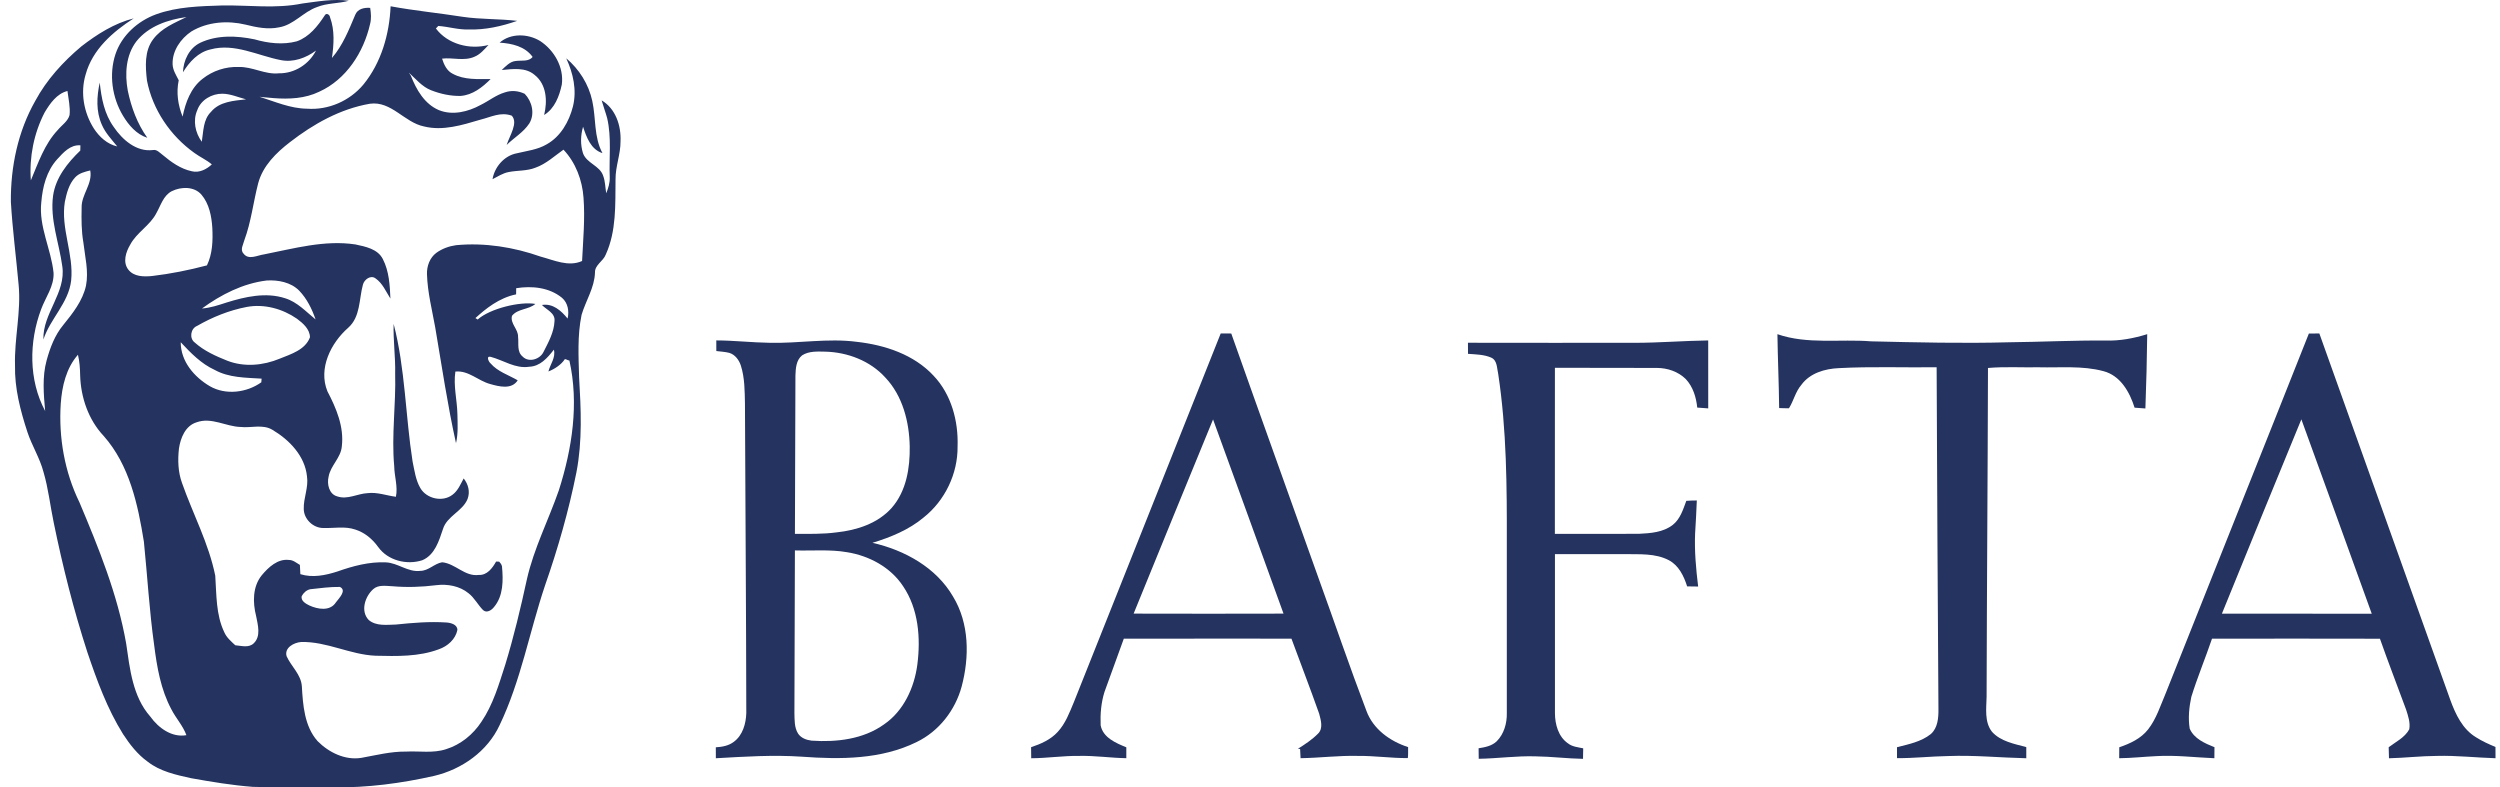 <svg width="127" height="40" viewBox="0 0 127 40" fill="none" xmlns="http://www.w3.org/2000/svg">
<path fill-rule="evenodd" clip-rule="evenodd" d="M15.346 0.18C16.132 0.078 16.927 -0.072 17.719 0.039C17.188 0.188 16.617 0.149 16.101 0.36C15.405 0.603 14.921 1.268 14.174 1.389C13.607 1.51 13.028 1.389 12.476 1.252C11.562 1.031 10.541 1.107 9.724 1.596C9.178 1.962 8.745 2.585 8.768 3.263C8.777 3.563 8.949 3.819 9.079 4.078C8.947 4.702 9.04 5.34 9.277 5.926C9.422 5.205 9.694 4.459 10.299 3.997C10.812 3.593 11.47 3.376 12.122 3.403C12.825 3.38 13.462 3.8 14.171 3.724C14.958 3.736 15.699 3.267 16.053 2.569C15.543 2.944 14.906 3.182 14.268 3.054C13.091 2.826 11.914 2.178 10.693 2.51C10.066 2.65 9.617 3.147 9.294 3.673C9.318 3.066 9.61 2.443 10.178 2.17C11.03 1.769 12.025 1.811 12.927 1.998C13.622 2.198 14.371 2.288 15.078 2.099C15.71 1.877 16.141 1.326 16.495 0.785C16.576 0.631 16.752 0.744 16.766 0.879C17.011 1.541 16.96 2.259 16.862 2.946C17.411 2.31 17.721 1.524 18.043 0.759C18.167 0.445 18.502 0.378 18.805 0.4C18.849 0.674 18.87 0.957 18.798 1.228C18.47 2.661 17.585 4.04 16.215 4.66C15.495 5.009 14.685 5.045 13.9 4.984C13.241 4.934 13.413 4.933 13.182 4.916C13.973 5.164 14.751 5.513 15.596 5.522C16.68 5.602 17.765 5.128 18.46 4.296C19.369 3.184 19.781 1.737 19.843 0.319C21.055 0.544 22.283 0.661 23.5 0.853C24.419 0.99 25.352 0.951 26.274 1.06C25.479 1.335 24.647 1.527 23.802 1.496C23.281 1.517 22.78 1.353 22.264 1.318C22.234 1.35 22.174 1.414 22.143 1.446C22.742 2.249 23.869 2.535 24.816 2.284C24.604 2.507 24.401 2.759 24.108 2.88C23.58 3.118 23.011 2.912 22.457 2.978C22.552 3.283 22.701 3.605 23.001 3.749C23.588 4.069 24.279 4.015 24.925 4.015C24.51 4.433 24.007 4.83 23.396 4.873C22.885 4.883 22.373 4.771 21.898 4.584C21.439 4.405 21.125 4.012 20.77 3.689C20.796 3.73 20.847 3.809 20.873 3.849C21.147 4.553 21.565 5.282 22.292 5.593C22.987 5.876 23.779 5.681 24.416 5.332C24.831 5.128 25.199 4.825 25.648 4.693C25.981 4.58 26.326 4.61 26.655 4.765C27.03 5.154 27.181 5.784 26.892 6.265C26.599 6.718 26.116 6.99 25.738 7.364C25.891 6.882 26.336 6.244 25.998 5.876C25.432 5.672 24.953 5.943 24.403 6.08C23.481 6.352 22.498 6.664 21.534 6.422C20.54 6.219 19.881 5.119 18.791 5.27C17.291 5.527 15.924 6.296 14.731 7.22C14.029 7.761 13.349 8.427 13.115 9.312C12.866 10.27 12.761 11.264 12.415 12.195C12.363 12.417 12.181 12.683 12.372 12.883C12.627 13.229 13.081 12.965 13.416 12.922C14.938 12.623 16.491 12.182 18.052 12.417C18.565 12.528 19.193 12.645 19.451 13.167C19.766 13.78 19.805 14.49 19.833 15.167C19.605 14.811 19.437 14.39 19.076 14.141C18.827 13.955 18.501 14.204 18.436 14.461C18.234 15.2 18.316 16.092 17.691 16.648C16.808 17.423 16.159 18.715 16.633 19.879C17.081 20.735 17.484 21.682 17.365 22.671C17.319 23.255 16.797 23.643 16.694 24.208C16.6 24.584 16.71 25.106 17.136 25.218C17.653 25.394 18.159 25.077 18.673 25.052C19.164 24.991 19.632 25.175 20.112 25.236C20.22 24.719 20.034 24.207 20.027 23.69C19.881 22.117 20.119 20.542 20.074 18.967C20.095 18.173 19.968 17.248 19.997 16.454C20.583 18.693 20.601 21.161 20.958 23.439C21.055 23.897 21.114 24.382 21.353 24.794C21.668 25.337 22.481 25.522 22.985 25.135C23.265 24.93 23.395 24.597 23.555 24.304C23.793 24.608 23.889 24.985 23.752 25.35C23.499 25.974 22.698 26.22 22.501 26.88C22.302 27.475 22.086 28.192 21.455 28.459C20.668 28.716 19.701 28.478 19.209 27.784C18.921 27.384 18.525 27.05 18.048 26.901C17.524 26.72 16.965 26.84 16.426 26.823C15.912 26.826 15.436 26.375 15.431 25.856C15.412 25.297 15.682 24.762 15.595 24.2C15.492 23.167 14.703 22.348 13.849 21.841C13.355 21.533 12.762 21.75 12.222 21.69C11.47 21.669 10.74 21.177 9.984 21.454C9.416 21.629 9.171 22.245 9.091 22.784C9.025 23.369 9.043 23.98 9.247 24.538C9.799 26.111 10.604 27.602 10.935 29.246C11.001 30.209 10.965 31.223 11.393 32.117C11.511 32.388 11.74 32.582 11.951 32.779C12.264 32.806 12.647 32.928 12.898 32.671C13.264 32.313 13.098 31.743 13.013 31.304C12.836 30.611 12.825 29.801 13.302 29.218C13.642 28.813 14.108 28.376 14.681 28.446C14.894 28.445 15.059 28.597 15.234 28.697C15.241 28.853 15.25 29.011 15.258 29.168C15.877 29.363 16.536 29.227 17.137 29.033C17.925 28.755 18.754 28.53 19.598 28.568C20.209 28.59 20.719 29.076 21.345 29.001C21.768 29.001 22.062 28.629 22.461 28.564C23.133 28.626 23.613 29.302 24.321 29.207C24.743 29.23 25.018 28.858 25.202 28.527C25.241 28.528 25.319 28.532 25.358 28.532C25.427 28.613 25.474 28.659 25.501 28.772C25.565 29.473 25.577 30.267 25.096 30.837C24.972 30.999 24.723 31.163 24.539 30.991C24.274 30.724 24.104 30.372 23.803 30.138C23.35 29.766 22.732 29.657 22.162 29.727C21.419 29.821 20.667 29.846 19.921 29.78C19.596 29.768 19.218 29.692 18.955 29.933C18.54 30.306 18.299 31.052 18.733 31.498C19.114 31.817 19.651 31.738 20.111 31.727C20.966 31.638 21.828 31.566 22.687 31.623C22.907 31.64 23.235 31.726 23.235 32.001C23.141 32.474 22.738 32.829 22.295 32.982C21.271 33.367 20.154 33.336 19.077 33.311C17.785 33.258 16.594 32.578 15.292 32.614C14.933 32.642 14.436 32.903 14.559 33.335C14.792 33.857 15.294 34.261 15.334 34.865C15.389 35.822 15.464 36.888 16.127 37.643C16.699 38.224 17.53 38.635 18.362 38.498C19.111 38.363 19.857 38.171 20.624 38.181C21.301 38.144 22.001 38.277 22.658 38.059C23.399 37.831 24.034 37.313 24.456 36.667C25.049 35.796 25.342 34.771 25.663 33.78C26.101 32.348 26.449 30.89 26.767 29.425C27.122 27.855 27.866 26.416 28.391 24.903C29.065 22.789 29.418 20.506 28.925 18.313C28.826 18.307 28.794 18.252 28.696 18.242C28.515 18.523 28.172 18.75 27.859 18.87C27.957 18.491 28.238 18.168 28.137 17.763C27.799 18.195 27.439 18.609 26.881 18.631C26.177 18.739 25.577 18.3 24.929 18.128C24.675 18.063 24.824 18.383 24.92 18.459C25.282 18.881 25.833 19.048 26.299 19.32C25.996 19.8 25.359 19.639 24.906 19.51C24.293 19.349 23.802 18.806 23.133 18.876C23.025 19.593 23.219 20.308 23.236 21.025C23.246 21.522 23.279 22.026 23.165 22.514C22.733 20.565 22.443 18.587 22.107 16.62C21.947 15.73 21.719 14.847 21.691 13.939C21.674 13.526 21.831 13.091 22.17 12.841C22.464 12.631 22.814 12.504 23.171 12.455C24.623 12.319 26.09 12.552 27.461 13.035C28.139 13.214 28.876 13.572 29.57 13.259C29.622 12.189 29.724 11.116 29.643 10.045C29.58 9.15 29.245 8.258 28.624 7.603C28.164 7.928 27.742 8.326 27.202 8.518C26.767 8.693 26.288 8.65 25.834 8.741C25.538 8.798 25.285 8.97 25.02 9.103C25.125 8.476 25.619 7.906 26.255 7.787C26.766 7.663 27.31 7.606 27.771 7.332C28.481 6.938 28.91 6.177 29.105 5.41C29.311 4.583 29.118 3.72 28.765 2.961C29.422 3.514 29.907 4.283 30.087 5.126C30.283 6.007 30.161 6.961 30.606 7.779C30.014 7.592 29.794 6.971 29.62 6.439C29.491 6.875 29.48 7.348 29.616 7.784C29.802 8.302 30.472 8.409 30.642 8.933C30.748 9.216 30.746 9.525 30.796 9.819C30.9 9.562 30.984 9.296 30.975 9.013C30.934 8.009 31.075 6.99 30.844 6.001C30.761 5.696 30.648 5.4 30.563 5.098C31.275 5.519 31.558 6.383 31.523 7.175C31.528 7.834 31.261 8.459 31.269 9.119C31.255 10.398 31.316 11.74 30.773 12.93C30.646 13.273 30.213 13.451 30.225 13.846C30.201 14.617 29.756 15.274 29.544 15.995C29.327 17.041 29.389 18.116 29.419 19.177C29.514 20.78 29.59 22.408 29.282 23.994C28.891 25.949 28.341 27.869 27.684 29.751C26.894 32.104 26.459 34.586 25.381 36.835C24.762 38.172 23.461 39.084 22.051 39.416C20.374 39.795 18.655 40.019 16.934 39.998C15.567 39.99 14.201 40.02 12.835 39.972C11.785 39.89 10.743 39.718 9.707 39.532C8.94 39.363 8.133 39.189 7.501 38.693C6.986 38.324 6.593 37.816 6.25 37.291C5.446 36.001 4.922 34.566 4.438 33.132C3.739 30.977 3.186 28.776 2.731 26.558C2.55 25.699 2.459 24.821 2.21 23.979C2.024 23.267 1.62 22.641 1.391 21.944C1.035 20.853 0.737 19.72 0.763 18.562C0.723 17.188 1.08 15.828 0.945 14.452C0.818 13.052 0.636 11.658 0.552 10.254C0.535 8.479 0.91 6.679 1.791 5.126C2.369 4.051 3.204 3.138 4.133 2.357C4.931 1.74 5.806 1.183 6.794 0.932C5.729 1.615 4.694 2.518 4.35 3.786C4.073 4.707 4.257 5.726 4.769 6.53C5.047 6.955 5.449 7.326 5.957 7.439C5.673 7.089 5.353 6.757 5.174 6.337C4.872 5.659 4.912 4.907 5.067 4.194C5.151 4.993 5.3 5.787 5.778 6.451C6.218 7.102 6.932 7.729 7.772 7.622C7.97 7.584 8.106 7.756 8.251 7.861C8.69 8.23 9.18 8.585 9.753 8.702C10.124 8.791 10.496 8.601 10.761 8.351C10.49 8.121 10.159 7.978 9.874 7.768C8.655 6.9 7.752 5.568 7.466 4.092C7.385 3.39 7.329 2.591 7.782 1.994C8.201 1.43 8.866 1.165 9.475 0.866C8.532 0.995 7.549 1.329 6.934 2.094C6.39 2.801 6.335 3.757 6.491 4.605C6.668 5.455 6.975 6.289 7.483 6.999C6.932 6.824 6.535 6.357 6.247 5.877C5.692 4.95 5.527 3.779 5.867 2.748C6.186 1.797 6.998 1.069 7.927 0.729C9.006 0.338 10.167 0.314 11.3 0.277C12.649 0.257 14.012 0.452 15.346 0.18ZM2.267 5.713C1.723 6.766 1.48 7.98 1.567 9.163C1.943 8.273 2.258 7.322 2.935 6.604C3.137 6.357 3.446 6.167 3.534 5.846C3.577 5.434 3.476 5.027 3.427 4.622C2.884 4.758 2.54 5.257 2.267 5.713ZM10.024 5.59C9.787 6.122 9.916 6.744 10.251 7.201C10.337 6.68 10.313 6.08 10.72 5.682C11.152 5.156 11.878 5.119 12.5 5.046C12.101 4.944 11.716 4.766 11.299 4.761C10.763 4.755 10.208 5.07 10.024 5.59ZM2.902 8.094C2.367 8.684 2.162 9.494 2.098 10.271C1.959 11.51 2.599 12.651 2.721 13.862C2.753 14.538 2.313 15.104 2.089 15.712C1.47 17.363 1.449 19.304 2.294 20.88C2.218 20.026 2.139 19.146 2.368 18.309C2.544 17.669 2.784 17.027 3.212 16.512C3.696 15.913 4.2 15.28 4.369 14.511C4.511 13.776 4.317 13.039 4.234 12.31C4.134 11.733 4.135 11.147 4.147 10.566C4.12 9.887 4.715 9.35 4.584 8.658C4.309 8.726 4.013 8.796 3.815 9.014C3.502 9.35 3.385 9.813 3.294 10.251C3.074 11.603 3.757 12.907 3.614 14.256C3.482 15.394 2.549 16.188 2.205 17.248C2.161 15.919 3.366 14.875 3.164 13.523C3.003 12.332 2.53 11.158 2.697 9.938C2.829 9.022 3.431 8.271 4.079 7.649C4.081 7.582 4.084 7.449 4.085 7.382C3.57 7.342 3.216 7.751 2.902 8.094ZM8.726 9.712C8.299 9.932 8.17 10.428 7.949 10.816C7.63 11.454 6.947 11.801 6.614 12.431C6.393 12.802 6.224 13.321 6.521 13.7C6.804 14.062 7.306 14.062 7.722 14.022C8.664 13.911 9.596 13.724 10.513 13.481C10.797 12.89 10.818 12.22 10.786 11.576C10.748 10.982 10.628 10.349 10.23 9.884C9.857 9.46 9.198 9.48 8.726 9.712ZM10.259 15.672C10.688 15.641 11.098 15.502 11.504 15.37C12.457 15.072 13.509 14.833 14.487 15.152C15.105 15.344 15.545 15.834 16.032 16.228C15.848 15.695 15.592 15.175 15.199 14.765C14.776 14.336 14.13 14.215 13.549 14.249C12.344 14.395 11.229 14.964 10.259 15.672ZM26.222 14.641C26.221 14.719 26.219 14.875 26.219 14.953C25.35 15.13 24.668 15.688 24.151 16.158C24.196 16.187 24.22 16.203 24.265 16.232C24.892 15.674 26.409 15.305 27.198 15.439C26.848 15.739 26.31 15.669 26.008 16.044C25.909 16.441 26.332 16.721 26.318 17.113C26.36 17.457 26.246 17.863 26.552 18.116C26.873 18.441 27.442 18.246 27.615 17.87C27.863 17.381 28.146 16.871 28.169 16.312C28.213 15.899 27.768 15.741 27.529 15.493C28.086 15.4 28.512 15.785 28.834 16.183C28.922 15.812 28.851 15.388 28.552 15.131C27.909 14.601 27.02 14.511 26.222 14.641ZM12.533 15.593C11.646 15.763 10.795 16.106 10.013 16.555C9.68 16.688 9.604 17.192 9.898 17.404C10.369 17.827 10.96 18.09 11.542 18.323C12.401 18.659 13.373 18.57 14.213 18.219C14.787 17.987 15.508 17.772 15.747 17.133C15.738 16.717 15.395 16.424 15.089 16.194C14.354 15.684 13.421 15.427 12.533 15.593ZM9.181 17.386C9.179 18.355 9.865 19.152 10.659 19.619C11.467 20.085 12.53 19.951 13.275 19.421C13.279 19.374 13.286 19.281 13.29 19.235C12.484 19.183 11.63 19.194 10.904 18.79C10.216 18.476 9.688 17.929 9.181 17.386ZM3.086 20.512C2.974 22.226 3.282 23.975 4.037 25.522C5.013 27.839 5.971 30.194 6.408 32.684C6.596 33.972 6.735 35.383 7.635 36.402C8.048 36.978 8.726 37.478 9.47 37.347C9.294 36.867 8.938 36.488 8.708 36.038C8.167 35.032 7.973 33.889 7.831 32.769C7.586 31.026 7.488 29.268 7.31 27.52C7.006 25.624 6.576 23.628 5.268 22.147C4.49 21.322 4.105 20.191 4.072 19.069C4.066 18.717 4.042 18.364 3.96 18.021C3.358 18.707 3.148 19.625 3.086 20.512ZM15.76 29.933C15.569 29.973 15.411 30.118 15.324 30.29C15.279 30.527 15.534 30.669 15.714 30.757C16.144 30.954 16.768 31.066 17.067 30.597C17.221 30.389 17.632 29.992 17.268 29.816C16.764 29.808 16.261 29.878 15.76 29.933ZM25.381 2.166C25.95 1.672 26.826 1.707 27.444 2.087C28.158 2.557 28.655 3.426 28.54 4.294C28.416 4.879 28.177 5.516 27.642 5.841C27.817 5.138 27.769 4.285 27.157 3.804C26.69 3.406 26.049 3.506 25.488 3.556C25.686 3.374 25.898 3.134 26.178 3.101C26.488 3.053 26.852 3.15 27.057 2.892C26.668 2.35 26.004 2.208 25.381 2.166Z" fill="#24335F"/>
<path fill-rule="evenodd" clip-rule="evenodd" d="M62.012 16.94C62.191 16.94 62.369 16.941 62.548 16.942C64.019 21.104 65.518 25.255 66.997 29.414C67.805 31.641 68.566 33.889 69.411 36.103C69.751 37.04 70.612 37.656 71.532 37.953C71.527 38.138 71.543 38.325 71.518 38.511C70.671 38.517 69.829 38.391 68.979 38.4C68.007 38.375 67.04 38.502 66.069 38.516C66.062 38.359 66.054 38.201 66.046 38.047C66.018 38.044 65.961 38.041 65.934 38.038C66.292 37.812 66.652 37.577 66.951 37.274C67.232 37.008 67.1 36.585 67.015 36.259C66.563 34.981 66.074 33.715 65.606 32.443C62.767 32.445 59.927 32.438 57.089 32.446C56.766 33.348 56.431 34.244 56.109 35.146C55.936 35.692 55.889 36.277 55.913 36.847C56.032 37.475 56.691 37.747 57.217 37.964C57.216 38.147 57.216 38.331 57.217 38.516C56.413 38.503 55.616 38.38 54.811 38.4C54 38.39 53.196 38.516 52.386 38.519C52.383 38.331 52.381 38.144 52.38 37.957C52.873 37.794 53.371 37.576 53.728 37.185C54.127 36.756 54.331 36.197 54.554 35.666C57.042 29.425 59.527 23.183 62.012 16.94ZM57.588 31.172C60.127 31.18 62.665 31.178 65.203 31.172C64.007 27.885 62.827 24.591 61.623 21.307C60.267 24.59 58.934 27.883 57.588 31.172Z" fill="#24335F"/>
<path fill-rule="evenodd" clip-rule="evenodd" d="M117.291 16.943C117.467 16.941 117.645 16.94 117.823 16.941C120.04 23.149 122.259 29.358 124.479 35.567C124.744 36.289 125.096 37.041 125.78 37.453C126.091 37.651 126.428 37.805 126.77 37.945C126.771 38.135 126.771 38.327 126.772 38.518C125.781 38.488 124.794 38.374 123.802 38.4C122.986 38.404 122.175 38.5 121.36 38.52C121.353 38.332 121.347 38.146 121.345 37.96C121.71 37.682 122.165 37.468 122.39 37.049C122.451 36.709 122.333 36.37 122.231 36.05C121.789 34.848 121.326 33.654 120.901 32.447C118.058 32.438 115.214 32.443 112.37 32.445C112.033 33.434 111.63 34.403 111.319 35.401C111.206 35.926 111.151 36.479 111.236 37.011C111.451 37.523 112.009 37.764 112.495 37.958C112.492 38.143 112.492 38.33 112.49 38.518C111.502 38.478 110.516 38.351 109.528 38.412C108.903 38.442 108.281 38.511 107.655 38.518C107.655 38.331 107.656 38.147 107.659 37.962C108.206 37.775 108.762 37.52 109.126 37.051C109.542 36.516 109.746 35.857 110.009 35.241C112.429 29.14 114.874 23.047 117.291 16.943ZM116.909 21.302C115.553 24.589 114.213 27.883 112.872 31.176C115.41 31.177 117.948 31.172 120.486 31.179C119.3 27.885 118.103 24.594 116.909 21.302Z" fill="#24335F"/>
<path fill-rule="evenodd" clip-rule="evenodd" d="M90.293 16.977C91.826 17.506 93.466 17.213 95.051 17.34C97.378 17.394 99.706 17.452 102.033 17.388C103.677 17.371 105.317 17.287 106.961 17.299C107.68 17.325 108.393 17.188 109.079 16.976C109.066 18.234 109.031 19.492 108.986 20.75C108.801 20.737 108.619 20.724 108.437 20.71C108.189 19.917 107.717 19.077 106.853 18.854C105.787 18.567 104.664 18.686 103.573 18.658C102.712 18.674 101.848 18.619 100.989 18.693C100.976 24.264 100.932 29.834 100.919 35.405C100.907 35.995 100.802 36.674 101.192 37.173C101.633 37.666 102.325 37.787 102.935 37.953C102.935 38.141 102.935 38.33 102.935 38.519C101.614 38.49 100.296 38.356 98.975 38.407C98.105 38.42 97.238 38.52 96.368 38.514C96.368 38.328 96.368 38.143 96.368 37.958C96.961 37.807 97.595 37.682 98.085 37.291C98.441 36.977 98.478 36.465 98.473 36.022C98.438 30.235 98.401 24.445 98.381 18.657C96.725 18.678 95.067 18.612 93.413 18.701C92.705 18.731 91.941 18.953 91.507 19.553C91.209 19.9 91.117 20.362 90.879 20.74C90.712 20.743 90.547 20.735 90.381 20.729C90.368 19.478 90.31 18.228 90.293 16.977Z" fill="#24335F"/>
<path fill-rule="evenodd" clip-rule="evenodd" d="M36.388 17.293C37.293 17.295 38.194 17.401 39.1 17.414C40.575 17.451 42.051 17.171 43.524 17.365C44.949 17.524 46.422 18.007 47.422 19.083C48.329 20.034 48.689 21.391 48.645 22.68C48.659 24.064 48.005 25.428 46.922 26.287C46.171 26.916 45.249 27.291 44.32 27.575C45.951 27.946 47.556 28.825 48.416 30.308C49.244 31.669 49.252 33.373 48.852 34.876C48.526 36.081 47.697 37.148 46.566 37.695C44.769 38.583 42.694 38.584 40.739 38.44C39.281 38.34 37.821 38.437 36.365 38.519C36.362 38.333 36.361 38.147 36.363 37.963C36.682 37.944 37.015 37.886 37.275 37.686C37.73 37.356 37.894 36.765 37.912 36.228C37.905 30.991 37.864 25.753 37.844 20.516C37.83 19.867 37.835 19.202 37.637 18.576C37.545 18.291 37.348 18.018 37.051 17.926C36.834 17.871 36.61 17.86 36.389 17.833C36.389 17.652 36.388 17.473 36.388 17.293ZM40.745 18.053C40.442 18.296 40.42 18.721 40.408 19.08C40.402 21.761 40.392 24.44 40.382 27.12C41.09 27.12 41.799 27.139 42.502 27.044C43.529 26.936 44.596 26.59 45.3 25.798C46.042 24.949 46.232 23.772 46.214 22.679C46.19 21.424 45.855 20.105 44.969 19.173C44.201 18.327 43.056 17.893 41.929 17.864C41.532 17.857 41.093 17.826 40.745 18.053ZM40.356 36.233C40.367 36.579 40.349 36.952 40.537 37.258C40.686 37.491 40.964 37.593 41.227 37.625C42.493 37.712 43.854 37.557 44.91 36.798C45.908 36.115 46.447 34.932 46.601 33.761C46.775 32.408 46.661 30.933 45.875 29.776C45.24 28.812 44.146 28.228 43.023 28.051C42.15 27.9 41.261 27.988 40.381 27.961C40.376 30.718 40.367 33.476 40.356 36.233Z" fill="#24335F"/>
<path fill-rule="evenodd" clip-rule="evenodd" d="M83.039 17.415C84.287 17.415 85.53 17.311 86.777 17.294C86.775 18.445 86.775 19.595 86.778 20.746C86.59 20.734 86.404 20.72 86.22 20.705C86.167 20.183 86.006 19.648 85.639 19.259C85.255 18.876 84.709 18.693 84.174 18.691C82.445 18.679 80.717 18.696 78.989 18.683C78.991 21.496 78.992 24.309 78.987 27.122C80.409 27.116 81.832 27.125 83.253 27.118C83.847 27.089 84.494 27.045 84.981 26.661C85.36 26.36 85.502 25.878 85.665 25.443C85.84 25.425 86.018 25.43 86.198 25.424C86.176 25.98 86.147 26.535 86.112 27.09C86.073 27.994 86.157 28.9 86.266 29.796C86.079 29.793 85.892 29.79 85.706 29.788C85.543 29.266 85.28 28.722 84.773 28.456C84.087 28.099 83.285 28.163 82.535 28.15C81.354 28.15 80.172 28.15 78.991 28.15C78.99 30.842 78.989 33.534 78.991 36.225C78.993 36.791 79.162 37.426 79.653 37.763C79.874 37.937 80.161 37.959 80.427 38.015C80.421 38.193 80.418 38.37 80.417 38.549C79.611 38.535 78.811 38.433 78.005 38.422C77.04 38.392 76.082 38.532 75.119 38.546C75.115 38.367 75.114 38.19 75.113 38.012C75.439 37.961 75.785 37.896 76.032 37.659C76.405 37.286 76.558 36.74 76.546 36.223C76.545 33.35 76.546 30.478 76.546 27.606C76.552 24.732 76.541 21.843 76.109 18.995C76.038 18.707 76.07 18.305 75.749 18.165C75.38 18.006 74.969 18.005 74.575 17.975C74.572 17.787 74.572 17.599 74.572 17.412C77.394 17.421 80.217 17.413 83.039 17.415Z" fill="#24335F"/>
</svg>
